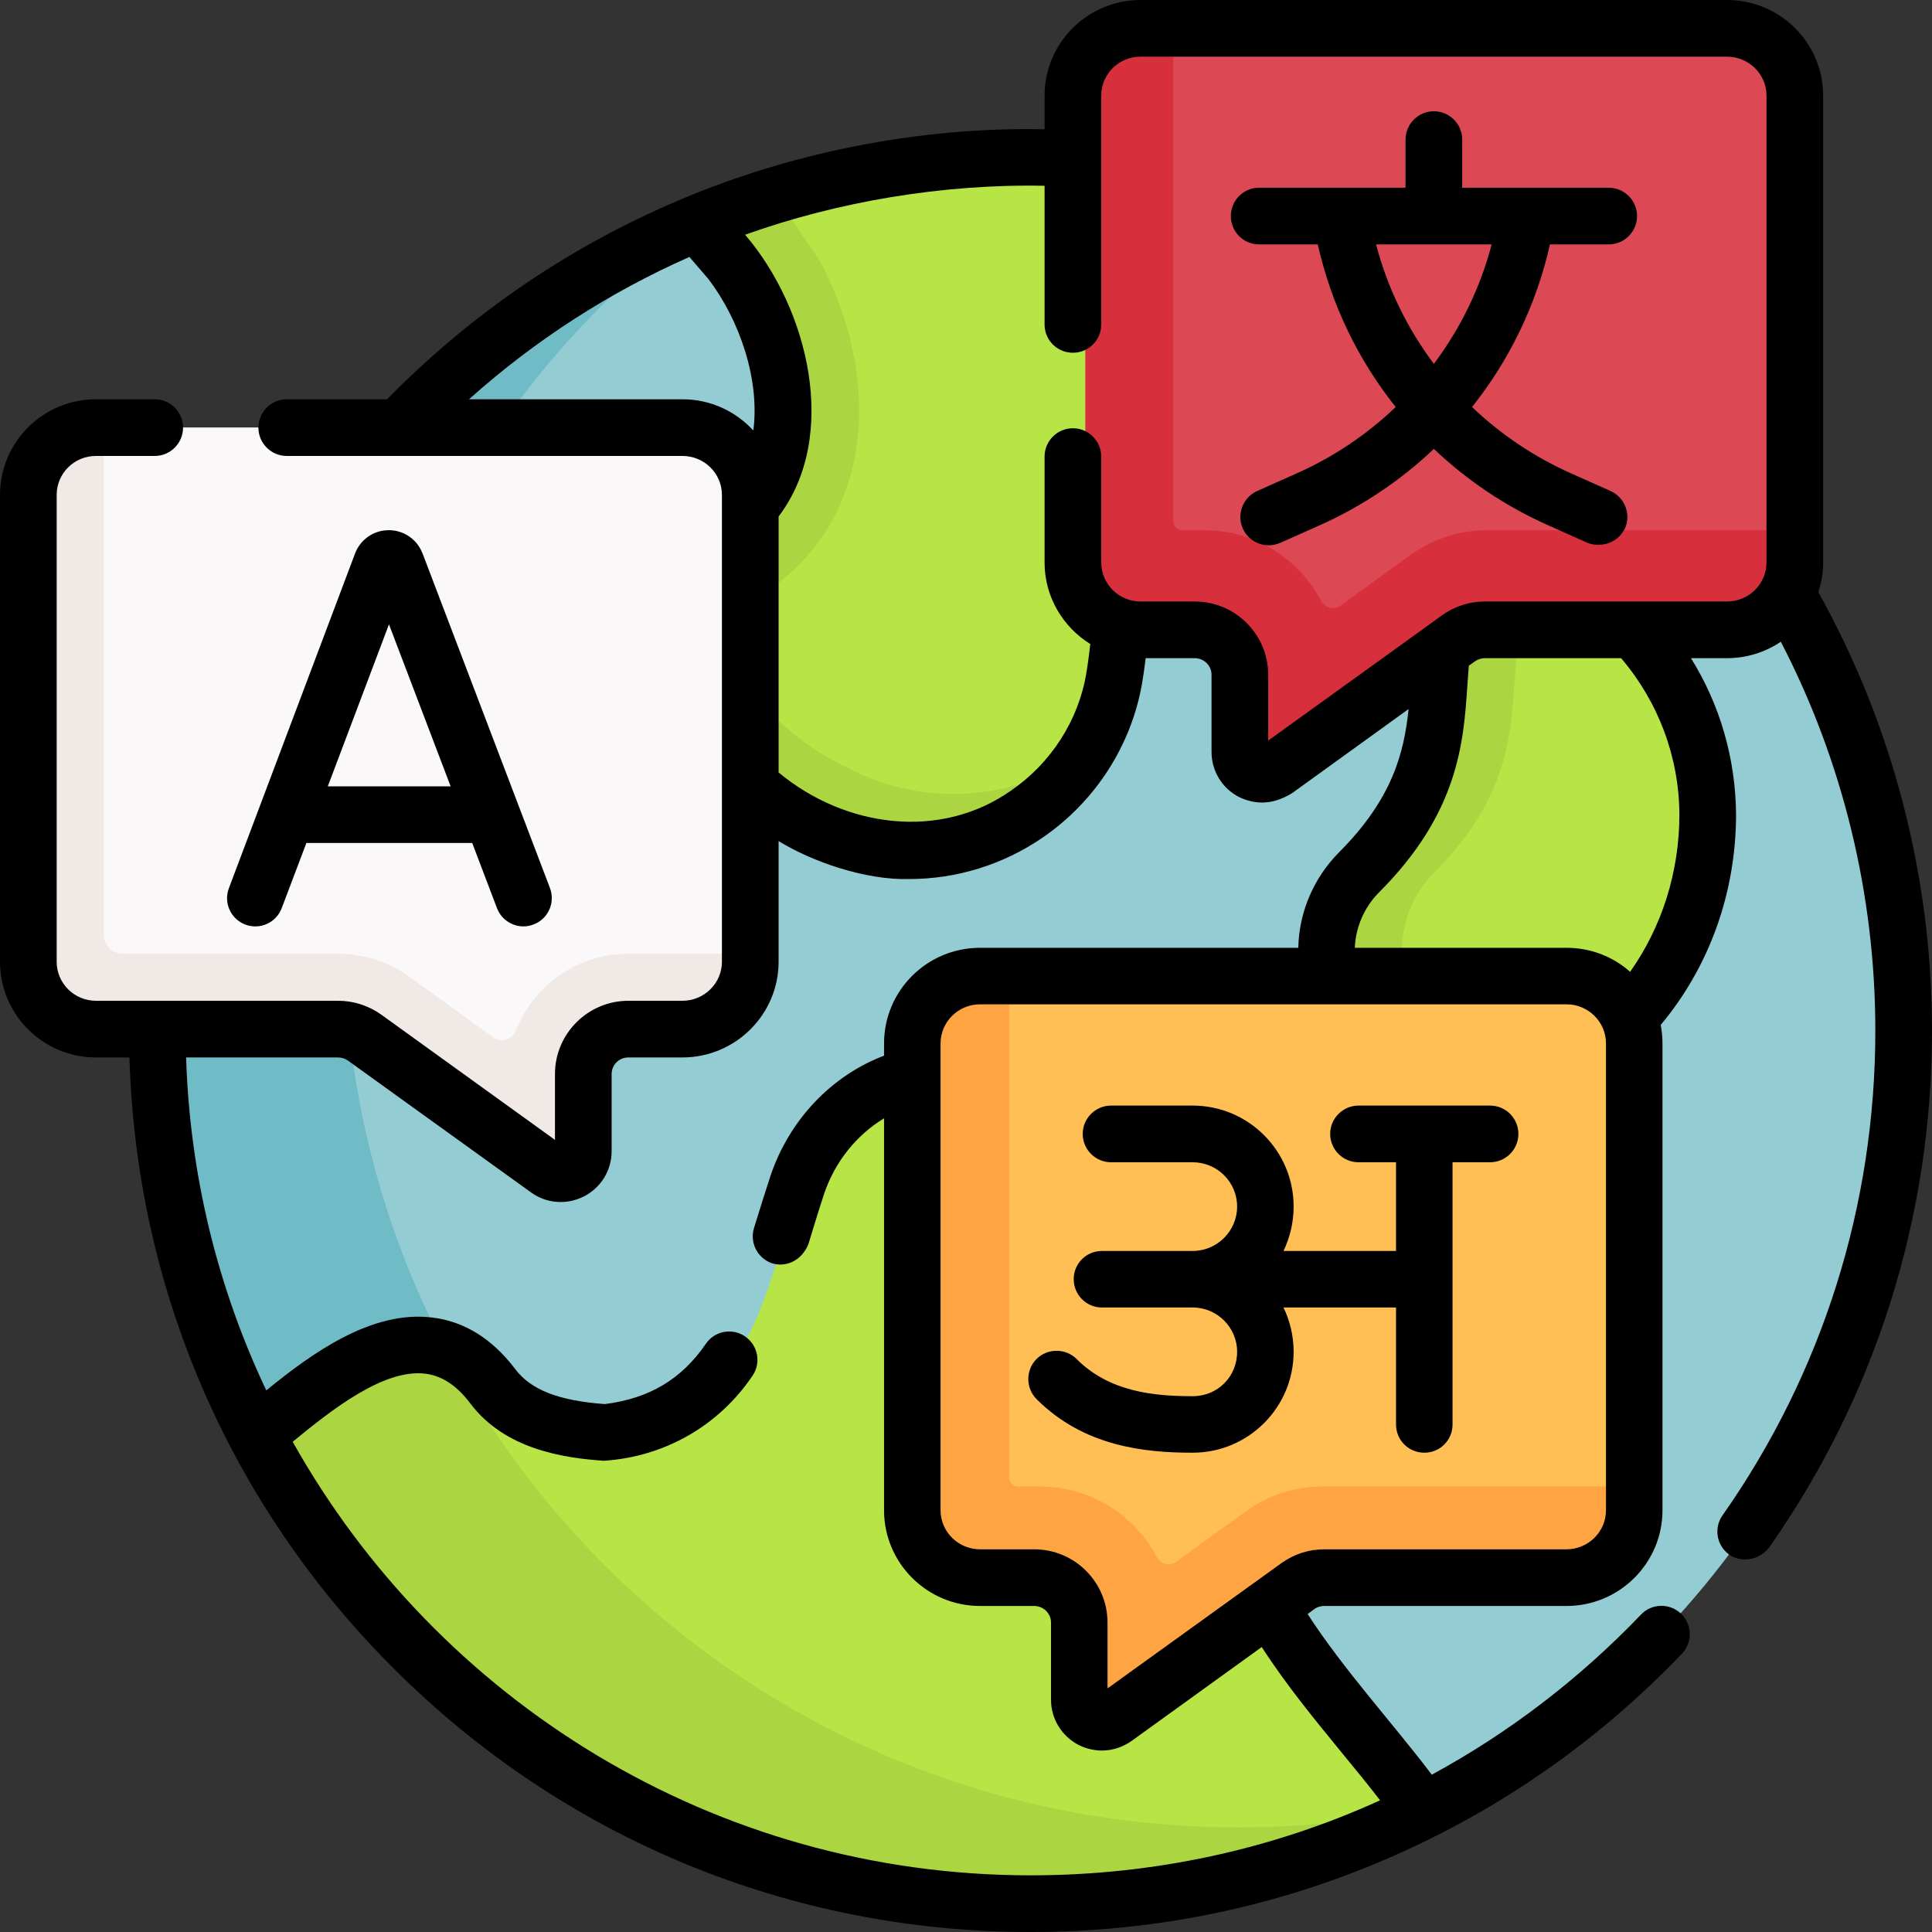 <svg width="12" height="12" viewBox="0 0 12 12" fill="none" xmlns="http://www.w3.org/2000/svg">
<rect x="0" y="0" width="12" height="12" fill="#333333" stroke="none"/>
<path d="M11.824 6.401C11.824 4.737 11.075 3.249 9.896 2.254C8.952 1.457 6.3 1.366 6.3 1.366L4.378 1.377C4.364 1.383 4.346 1.379 4.332 1.385C2.448 2.203 1.226 4.14 1.226 6.392C1.226 9.387 3.459 11.425 6.454 11.425C7.355 11.425 8.15 11.605 8.897 11.216C10.636 10.313 11.824 8.495 11.824 6.401V6.401Z" fill="#94CCD4"/>
<path d="M9.897 2.255C9.345 2.615 8.753 2.973 8.531 3.022C7.922 3.2 7.129 2.823 6.966 3.721C6.962 3.894 6.946 4.059 6.92 4.213C6.891 4.384 6.828 4.546 6.735 4.689C6.642 4.833 6.396 4.875 6.253 4.973C5.858 5.244 5.537 5.261 5.112 5.039C5.101 5.034 5.09 5.028 5.079 5.022C4.371 4.675 3.955 3.877 4.689 3.293C5.171 2.895 5.098 2.192 4.761 1.753L4.558 1.518C4.716 1.453 4.652 1.263 4.816 1.213C5.317 1.06 5.849 0.978 6.401 0.978C7.733 0.978 8.953 1.458 9.897 2.255V2.255Z" fill="#B7E546"/>
<path d="M10.607 5.059C10.604 4.611 10.423 4.182 10.104 3.868C9.832 3.557 9.738 3.371 9.364 3.715C9.01 4.156 9.36 4.703 8.606 5.454C8.473 5.59 8.398 5.776 8.406 5.966C8.406 5.966 8.406 5.933 8.405 5.933C8.432 6.405 8.755 6.785 9.214 6.785C9.804 6.785 10.607 6.092 10.607 5.059Z" fill="#B7E546"/>
<path d="M8.908 5.419C8.775 5.555 8.7 5.741 8.708 5.932C8.707 5.932 8.707 5.931 8.707 5.931C8.73 6.322 9.068 6.651 9.445 6.753C9.366 6.774 9.288 6.785 9.214 6.785C8.754 6.785 8.266 6.403 8.238 5.931C8.239 5.931 8.239 5.932 8.239 5.932C8.231 5.741 8.306 5.555 8.44 5.419C9.193 4.668 8.756 4.081 9.111 3.64C9.324 3.444 9.529 3.445 9.716 3.54C9.671 3.565 9.626 3.598 9.579 3.64C9.225 4.081 9.661 4.668 8.908 5.419V5.419Z" fill="#ABD641"/>
<path d="M11.117 0.586V3.293L10.944 3.457C10.944 3.683 10.687 3.718 10.46 3.718L9.222 3.708C9.164 3.708 9.108 3.726 9.061 3.76L8.04 4.47C7.949 4.535 7.823 4.471 7.823 4.359L7.919 4.018C7.919 3.867 7.796 3.744 7.645 3.744H7.317C7.091 3.744 6.907 3.561 6.907 3.334L6.857 0.795C6.857 0.568 6.947 0.329 7.174 0.329L7.288 0.176H10.706C10.933 0.176 11.117 0.359 11.117 0.586V0.586Z" fill="#DC4955"/>
<path d="M11.117 3.293V3.43C11.117 3.656 10.933 3.84 10.706 3.84H9.238C9.181 3.84 9.125 3.858 9.078 3.892L7.97 4.695C7.88 4.76 7.753 4.696 7.753 4.584V4.113C7.753 3.962 7.631 3.84 7.48 3.84H7.151C6.925 3.84 6.741 3.656 6.741 3.43V0.586C6.741 0.359 6.925 0.176 7.151 0.176H7.288V3.238C7.288 3.269 7.313 3.293 7.343 3.293H7.48C7.794 3.293 8.068 3.471 8.206 3.732C8.229 3.776 8.286 3.791 8.327 3.761L8.757 3.449C8.898 3.347 9.064 3.293 9.238 3.293H11.117Z" fill="#D82F3C"/>
<path d="M7.69 11.351C4.623 11.351 2.137 8.871 2.137 5.813C2.137 3.992 2.972 2.395 4.333 1.386C2.364 2.199 0.978 4.138 0.978 6.401C0.978 7.323 1.208 8.192 1.614 8.952C1.614 8.952 2.903 9.973 3.554 10.452C4.453 11.114 6.2 11.541 6.2 11.541C6.2 11.541 8.144 11.607 8.889 11.221C8.503 11.306 8.102 11.351 7.69 11.351V11.351Z" fill="#6FBBC6"/>
<path d="M8.897 11.216C8.461 10.609 7.66 9.94 7.694 9.134C7.706 8.859 7.67 8.583 7.579 8.323C7.578 8.32 7.576 8.316 7.575 8.313C7.53 8.184 7.461 8.065 7.375 7.959C7.139 7.666 6.635 6.9 6.389 6.793C5.918 6.502 5.281 6.718 5.029 7.196C4.811 7.749 4.75 8.507 4.179 8.805C3.838 8.99 3.346 8.948 3.087 8.642C2.636 8.057 2.006 8.623 1.613 8.952C1.769 9.243 2.406 9.457 2.611 9.715C3.465 10.788 4.225 11.201 5.476 11.425C6.64 11.637 7.834 11.768 8.884 11.222C8.888 11.22 8.893 11.218 8.897 11.216V11.216Z" fill="#B7E546"/>
<path d="M8.886 11.221C7.954 11.706 6.877 11.904 5.832 11.794V11.794C4.067 11.621 2.438 10.52 1.613 8.951C1.924 8.691 2.383 8.282 2.785 8.413C3.719 10.161 5.565 11.35 7.689 11.35C8.1 11.35 8.5 11.306 8.886 11.221V11.221Z" fill="#ABD641"/>
<path d="M10.096 6.525V9.233L9.924 9.396C9.924 9.623 9.666 9.657 9.44 9.657L8.201 9.648C8.144 9.648 8.088 9.666 8.041 9.7L7.019 10.409C6.929 10.475 6.802 10.41 6.802 10.298L6.898 9.957C6.898 9.806 6.776 9.684 6.625 9.684H6.297C6.07 9.684 5.886 9.5 5.886 9.274L5.837 6.734C5.837 6.507 5.927 6.269 6.153 6.269L6.268 6.115H9.686C9.912 6.115 10.096 6.299 10.096 6.525V6.525Z" fill="#FFBF54"/>
<path d="M10.096 9.233V9.369C10.096 9.596 9.912 9.78 9.686 9.78H8.218C8.16 9.78 8.104 9.798 8.058 9.831L6.949 10.634C6.859 10.7 6.732 10.635 6.732 10.523V10.053C6.732 9.902 6.61 9.78 6.459 9.78H6.131C5.904 9.78 5.721 9.596 5.721 9.369V6.525C5.721 6.299 5.904 6.115 6.131 6.115H6.268V9.178C6.268 9.208 6.292 9.233 6.322 9.233H6.459C6.774 9.233 7.048 9.411 7.185 9.671C7.209 9.716 7.265 9.73 7.306 9.7L7.737 9.388C7.877 9.286 8.044 9.233 8.218 9.233H10.096Z" fill="#FFA442"/>
<path d="M4.867 3.595L4.861 3.601C4.77 3.673 4.456 3.96 4.233 4.207C4.144 3.869 4.222 3.51 4.569 3.234C5.052 2.835 4.873 2.059 4.536 1.62L4.333 1.385C4.491 1.32 4.652 1.262 4.817 1.212C4.963 1.433 5.092 1.62 5.092 1.62C5.442 2.271 5.457 3.108 4.867 3.595V3.595Z" fill="#ABD641"/>
<path d="M6.755 4.657C6.749 4.667 6.742 4.678 6.735 4.688C6.643 4.832 6.522 4.957 6.378 5.056C5.984 5.327 5.471 5.357 5.046 5.136C5.036 5.13 5.024 5.124 5.013 5.119C4.347 4.792 3.891 3.928 4.451 3.341C4.273 3.879 4.694 4.501 5.261 4.767C5.273 4.773 5.284 4.779 5.295 4.784C5.74 5.006 6.275 4.975 6.688 4.704C6.711 4.689 6.733 4.673 6.755 4.657Z" fill="#ABD641"/>
<path d="M5.773 11.787C5.775 11.787 5.776 11.787 5.778 11.788C5.776 11.787 5.775 11.787 5.773 11.787Z" fill="#94CCD4"/>
<path d="M4.093 11.31C4.098 11.312 4.103 11.315 4.109 11.317C4.103 11.315 4.098 11.312 4.093 11.31Z" fill="#94CCD4"/>
<path d="M8.889 11.221C8.792 11.271 8.694 11.318 8.594 11.362C8.692 11.318 8.789 11.272 8.885 11.222C8.886 11.222 8.886 11.221 8.887 11.221C8.887 11.221 8.888 11.221 8.889 11.221V11.221Z" fill="#94CCD4"/>
<path d="M0.364 3.386L0.399 5.745C0.399 5.976 0.587 6.163 0.819 6.163L2.139 6.206C2.198 6.206 2.255 6.225 2.303 6.259L3.204 7.021C3.296 7.087 3.426 7.022 3.426 6.908L3.483 6.54C3.483 6.386 3.608 6.261 3.763 6.261L4.199 6.259C4.431 6.259 4.66 6.204 4.66 5.973V3.073C4.66 2.843 4.471 2.655 4.239 2.655H0.596C0.364 2.655 0.364 3.155 0.364 3.386V3.386Z" fill="#FAF8F8"/>
<path d="M4.66 5.924V5.974C4.66 6.205 4.472 6.392 4.239 6.392H3.903C3.748 6.392 3.623 6.517 3.623 6.671V7.151C3.623 7.265 3.493 7.331 3.401 7.264L2.265 6.445C2.217 6.411 2.16 6.392 2.1 6.392H0.596C0.364 6.392 0.176 6.205 0.176 5.974V3.075C0.176 2.844 0.364 2.656 0.596 2.656H0.645V5.806C0.645 5.871 0.697 5.924 0.762 5.924H2.1C2.258 5.924 2.411 5.973 2.539 6.065L3.063 6.443C3.113 6.479 3.183 6.457 3.205 6.399C3.315 6.121 3.586 5.924 3.903 5.924H4.66Z" fill="#F0E9E6"/>
<path d="M11.294 3.678C11.313 3.62 11.324 3.558 11.324 3.494V0.594C11.324 0.266 11.056 0 10.727 0H7.084C6.756 0 6.488 0.266 6.488 0.594V0.803C5.702 0.787 4.885 0.95 4.163 1.267C3.502 1.555 2.911 1.964 2.404 2.48H1.781C1.684 2.48 1.605 2.559 1.605 2.656C1.605 2.753 1.684 2.832 1.781 2.832H4.239C4.374 2.832 4.484 2.94 4.484 3.074V5.974C4.484 6.107 4.374 6.216 4.239 6.216H3.903C3.652 6.216 3.447 6.42 3.447 6.671V7.08L2.368 6.302C2.289 6.246 2.197 6.216 2.101 6.216H0.596C0.461 6.216 0.352 6.107 0.352 5.974V3.074C0.352 2.94 0.461 2.832 0.596 2.832H0.961C1.058 2.832 1.137 2.753 1.137 2.656C1.137 2.559 1.058 2.48 0.961 2.48H0.596C0.267 2.48 0 2.746 0 3.074V5.974C0 6.301 0.267 6.568 0.596 6.568H0.804C0.846 8.001 1.423 9.342 2.442 10.36C3.499 11.418 4.905 12 6.401 12C7.178 12 7.931 11.844 8.638 11.535C9.321 11.237 9.929 10.812 10.447 10.271C10.514 10.201 10.511 10.09 10.441 10.023C10.371 9.956 10.26 9.958 10.193 10.028C9.806 10.432 9.368 10.765 8.893 11.023C8.669 10.725 8.342 10.367 8.122 10.025L8.164 9.994C8.182 9.981 8.204 9.975 8.226 9.975H9.73C10.059 9.975 10.326 9.708 10.326 9.381V6.481C10.326 6.442 10.322 6.403 10.315 6.366C10.617 6.005 10.783 5.544 10.783 5.057C10.78 4.711 10.683 4.377 10.503 4.088H10.727C10.851 4.088 10.966 4.05 11.061 3.986C11.446 4.728 11.648 5.558 11.648 6.401C11.648 7.486 11.32 8.527 10.699 9.412C10.643 9.491 10.662 9.601 10.742 9.657C10.794 9.694 10.907 9.71 10.987 9.614C11.65 8.67 12 7.559 12 6.401C12 5.446 11.756 4.506 11.294 3.678V3.678ZM4.239 2.48H2.913C3.325 2.111 3.787 1.815 4.282 1.596L4.399 1.732C4.597 1.991 4.72 2.362 4.679 2.674C4.57 2.555 4.414 2.48 4.239 2.48V2.48ZM8.333 10.885C8.417 10.987 8.498 11.086 8.572 11.182C7.901 11.488 7.164 11.648 6.401 11.648C4.434 11.648 2.717 10.56 1.818 8.955C2.066 8.751 2.385 8.502 2.64 8.532C2.744 8.544 2.837 8.605 2.922 8.718C3.136 9.001 3.497 9.056 3.75 9.073C4.127 9.049 4.464 8.856 4.674 8.545C4.729 8.465 4.708 8.356 4.628 8.301C4.548 8.246 4.439 8.266 4.384 8.347C4.233 8.567 4.033 8.686 3.757 8.721C3.47 8.7 3.299 8.633 3.202 8.506C3.058 8.315 2.883 8.206 2.681 8.183C2.309 8.139 1.942 8.401 1.654 8.636C1.355 8.005 1.179 7.305 1.156 6.568H2.1C2.123 6.568 2.144 6.575 2.162 6.588L3.298 7.406C3.353 7.446 3.417 7.466 3.482 7.466C3.532 7.466 3.581 7.454 3.627 7.431C3.733 7.377 3.799 7.269 3.799 7.15V6.671C3.799 6.614 3.845 6.568 3.903 6.568H4.239C4.568 6.568 4.836 6.301 4.836 5.974V5.224C5.045 5.353 5.376 5.467 5.646 5.46C5.938 5.46 6.228 5.373 6.478 5.201C6.804 4.977 7.028 4.628 7.094 4.242C7.102 4.192 7.11 4.14 7.116 4.088H7.42C7.478 4.088 7.525 4.134 7.525 4.191V4.67C7.525 4.789 7.591 4.897 7.697 4.951C7.786 4.993 7.895 5.007 8.026 4.926L8.749 4.404C8.721 4.677 8.648 4.963 8.315 5.296C8.158 5.455 8.068 5.668 8.064 5.887H6.087C5.758 5.887 5.491 6.153 5.491 6.481V6.557C5.164 6.681 4.903 6.956 4.786 7.302C4.761 7.377 4.721 7.506 4.683 7.628C4.655 7.721 4.707 7.819 4.8 7.848C4.871 7.868 4.971 7.843 5.02 7.731C5.045 7.65 5.079 7.536 5.119 7.414C5.187 7.214 5.321 7.049 5.491 6.946V9.381C5.491 9.708 5.758 9.975 6.087 9.975H6.423C6.481 9.975 6.528 10.021 6.528 10.078V10.557C6.528 10.676 6.594 10.783 6.699 10.838C6.745 10.861 6.795 10.873 6.844 10.873C6.909 10.873 6.974 10.852 7.029 10.813L7.837 10.23C7.985 10.46 8.162 10.676 8.333 10.885V10.885ZM9.975 9.381C9.975 9.514 9.865 9.623 9.73 9.623H8.226C8.129 9.623 8.037 9.653 7.959 9.709L6.879 10.487V10.078C6.879 9.827 6.675 9.623 6.423 9.623H6.087C5.952 9.623 5.842 9.514 5.842 9.381V6.481C5.842 6.347 5.952 6.238 6.087 6.238H8.258C8.258 6.238 8.259 6.238 8.259 6.238C8.259 6.238 8.259 6.238 8.259 6.238H9.73C9.865 6.238 9.975 6.347 9.975 6.481V9.381H9.975ZM10.431 5.058C10.431 5.415 10.323 5.756 10.125 6.036C10.02 5.943 9.882 5.887 9.73 5.887H8.415C8.42 5.76 8.473 5.636 8.564 5.544C9.06 5.049 9.09 4.612 9.114 4.26C9.117 4.217 9.12 4.175 9.123 4.135L9.161 4.108C9.179 4.095 9.201 4.088 9.223 4.088H10.069C10.3 4.359 10.429 4.701 10.431 5.058V5.058ZM10.727 3.736H9.223C9.127 3.736 9.034 3.766 8.956 3.822L8.851 3.898C8.851 3.898 8.85 3.899 8.85 3.899L7.877 4.6V4.191C7.877 3.94 7.672 3.736 7.421 3.736H7.084C6.949 3.736 6.84 3.627 6.84 3.494V2.836C6.84 2.739 6.761 2.66 6.664 2.66C6.567 2.66 6.488 2.739 6.488 2.836V3.494C6.488 3.707 6.602 3.895 6.772 4C6.765 4.063 6.757 4.124 6.747 4.183C6.698 4.476 6.527 4.741 6.279 4.911C5.841 5.219 5.251 5.142 4.836 4.798V3.208C5.213 2.711 5.024 1.92 4.628 1.458C5.194 1.255 5.851 1.141 6.488 1.154V2.016C6.488 2.113 6.567 2.191 6.664 2.191C6.761 2.191 6.84 2.113 6.84 2.016V0.594C6.84 0.46 6.949 0.352 7.084 0.352H10.727C10.862 0.352 10.972 0.46 10.972 0.594V3.494C10.972 3.627 10.862 3.736 10.727 3.736V3.736Z" fill="black"/>
<path d="M9.992 1.166H9.082V0.867C9.082 0.77 9.003 0.691 8.906 0.691C8.809 0.691 8.73 0.77 8.73 0.867V1.166H7.82C7.723 1.166 7.645 1.245 7.645 1.342C7.645 1.439 7.723 1.518 7.82 1.518H8.185C8.269 1.892 8.436 2.236 8.669 2.528C8.491 2.698 8.283 2.839 8.05 2.942L7.808 3.05C7.72 3.09 7.68 3.194 7.719 3.282C7.748 3.348 7.813 3.387 7.88 3.387C7.904 3.387 7.928 3.382 7.951 3.372L8.194 3.264C8.461 3.145 8.701 2.983 8.906 2.788C9.111 2.983 9.351 3.145 9.619 3.264L9.861 3.372C9.923 3.397 10.038 3.39 10.093 3.282C10.132 3.194 10.092 3.09 10.004 3.05L9.762 2.942C9.53 2.839 9.321 2.698 9.143 2.528C9.376 2.236 9.543 1.892 9.627 1.518H9.992C10.089 1.518 10.168 1.439 10.168 1.342C10.168 1.245 10.089 1.166 9.992 1.166V1.166ZM8.906 2.26C8.741 2.04 8.618 1.789 8.547 1.518H9.265C9.194 1.789 9.071 2.04 8.906 2.26Z" fill="black"/>
<path d="M1.524 5.743C1.615 5.777 1.716 5.731 1.75 5.64L1.903 5.236H2.933L3.087 5.641C3.114 5.711 3.181 5.754 3.251 5.754C3.272 5.754 3.293 5.75 3.314 5.742C3.405 5.708 3.45 5.606 3.416 5.516L2.624 3.436C2.623 3.435 2.623 3.433 2.622 3.432C2.588 3.348 2.506 3.293 2.415 3.293C2.415 3.293 2.415 3.293 2.415 3.293C2.324 3.293 2.243 3.347 2.208 3.431C2.208 3.433 2.207 3.435 2.206 3.436L1.422 5.516C1.387 5.607 1.433 5.708 1.524 5.743V5.743ZM2.416 3.878L2.799 4.884H2.036L2.416 3.878Z" fill="black"/>
<path d="M9.255 6.867H8.438C8.341 6.867 8.262 6.946 8.262 7.043C8.262 7.14 8.341 7.219 8.438 7.219H8.671V7.77H7.972C8.012 7.686 8.035 7.593 8.035 7.494C8.035 7.148 7.754 6.867 7.408 6.867H6.901C6.804 6.867 6.725 6.946 6.725 7.043C6.725 7.14 6.804 7.219 6.901 7.219H7.408C7.56 7.219 7.684 7.342 7.684 7.494C7.684 7.646 7.56 7.77 7.408 7.77H6.844C6.747 7.77 6.669 7.848 6.669 7.945C6.669 8.042 6.747 8.121 6.844 8.121H7.408C7.56 8.121 7.684 8.245 7.684 8.396C7.684 8.551 7.563 8.672 7.408 8.672C7.166 8.672 6.89 8.645 6.687 8.441C6.618 8.373 6.507 8.373 6.438 8.441C6.37 8.51 6.37 8.621 6.438 8.69C6.734 8.986 7.112 9.023 7.408 9.023C7.754 9.023 8.035 8.742 8.035 8.396C8.035 8.298 8.012 8.204 7.972 8.121H8.671V8.848C8.671 8.945 8.749 9.023 8.847 9.023C8.944 9.023 9.022 8.945 9.022 8.848V7.219H9.255C9.352 7.219 9.431 7.14 9.431 7.043C9.431 6.946 9.353 6.867 9.255 6.867V6.867Z" fill="black"/>
</svg>
